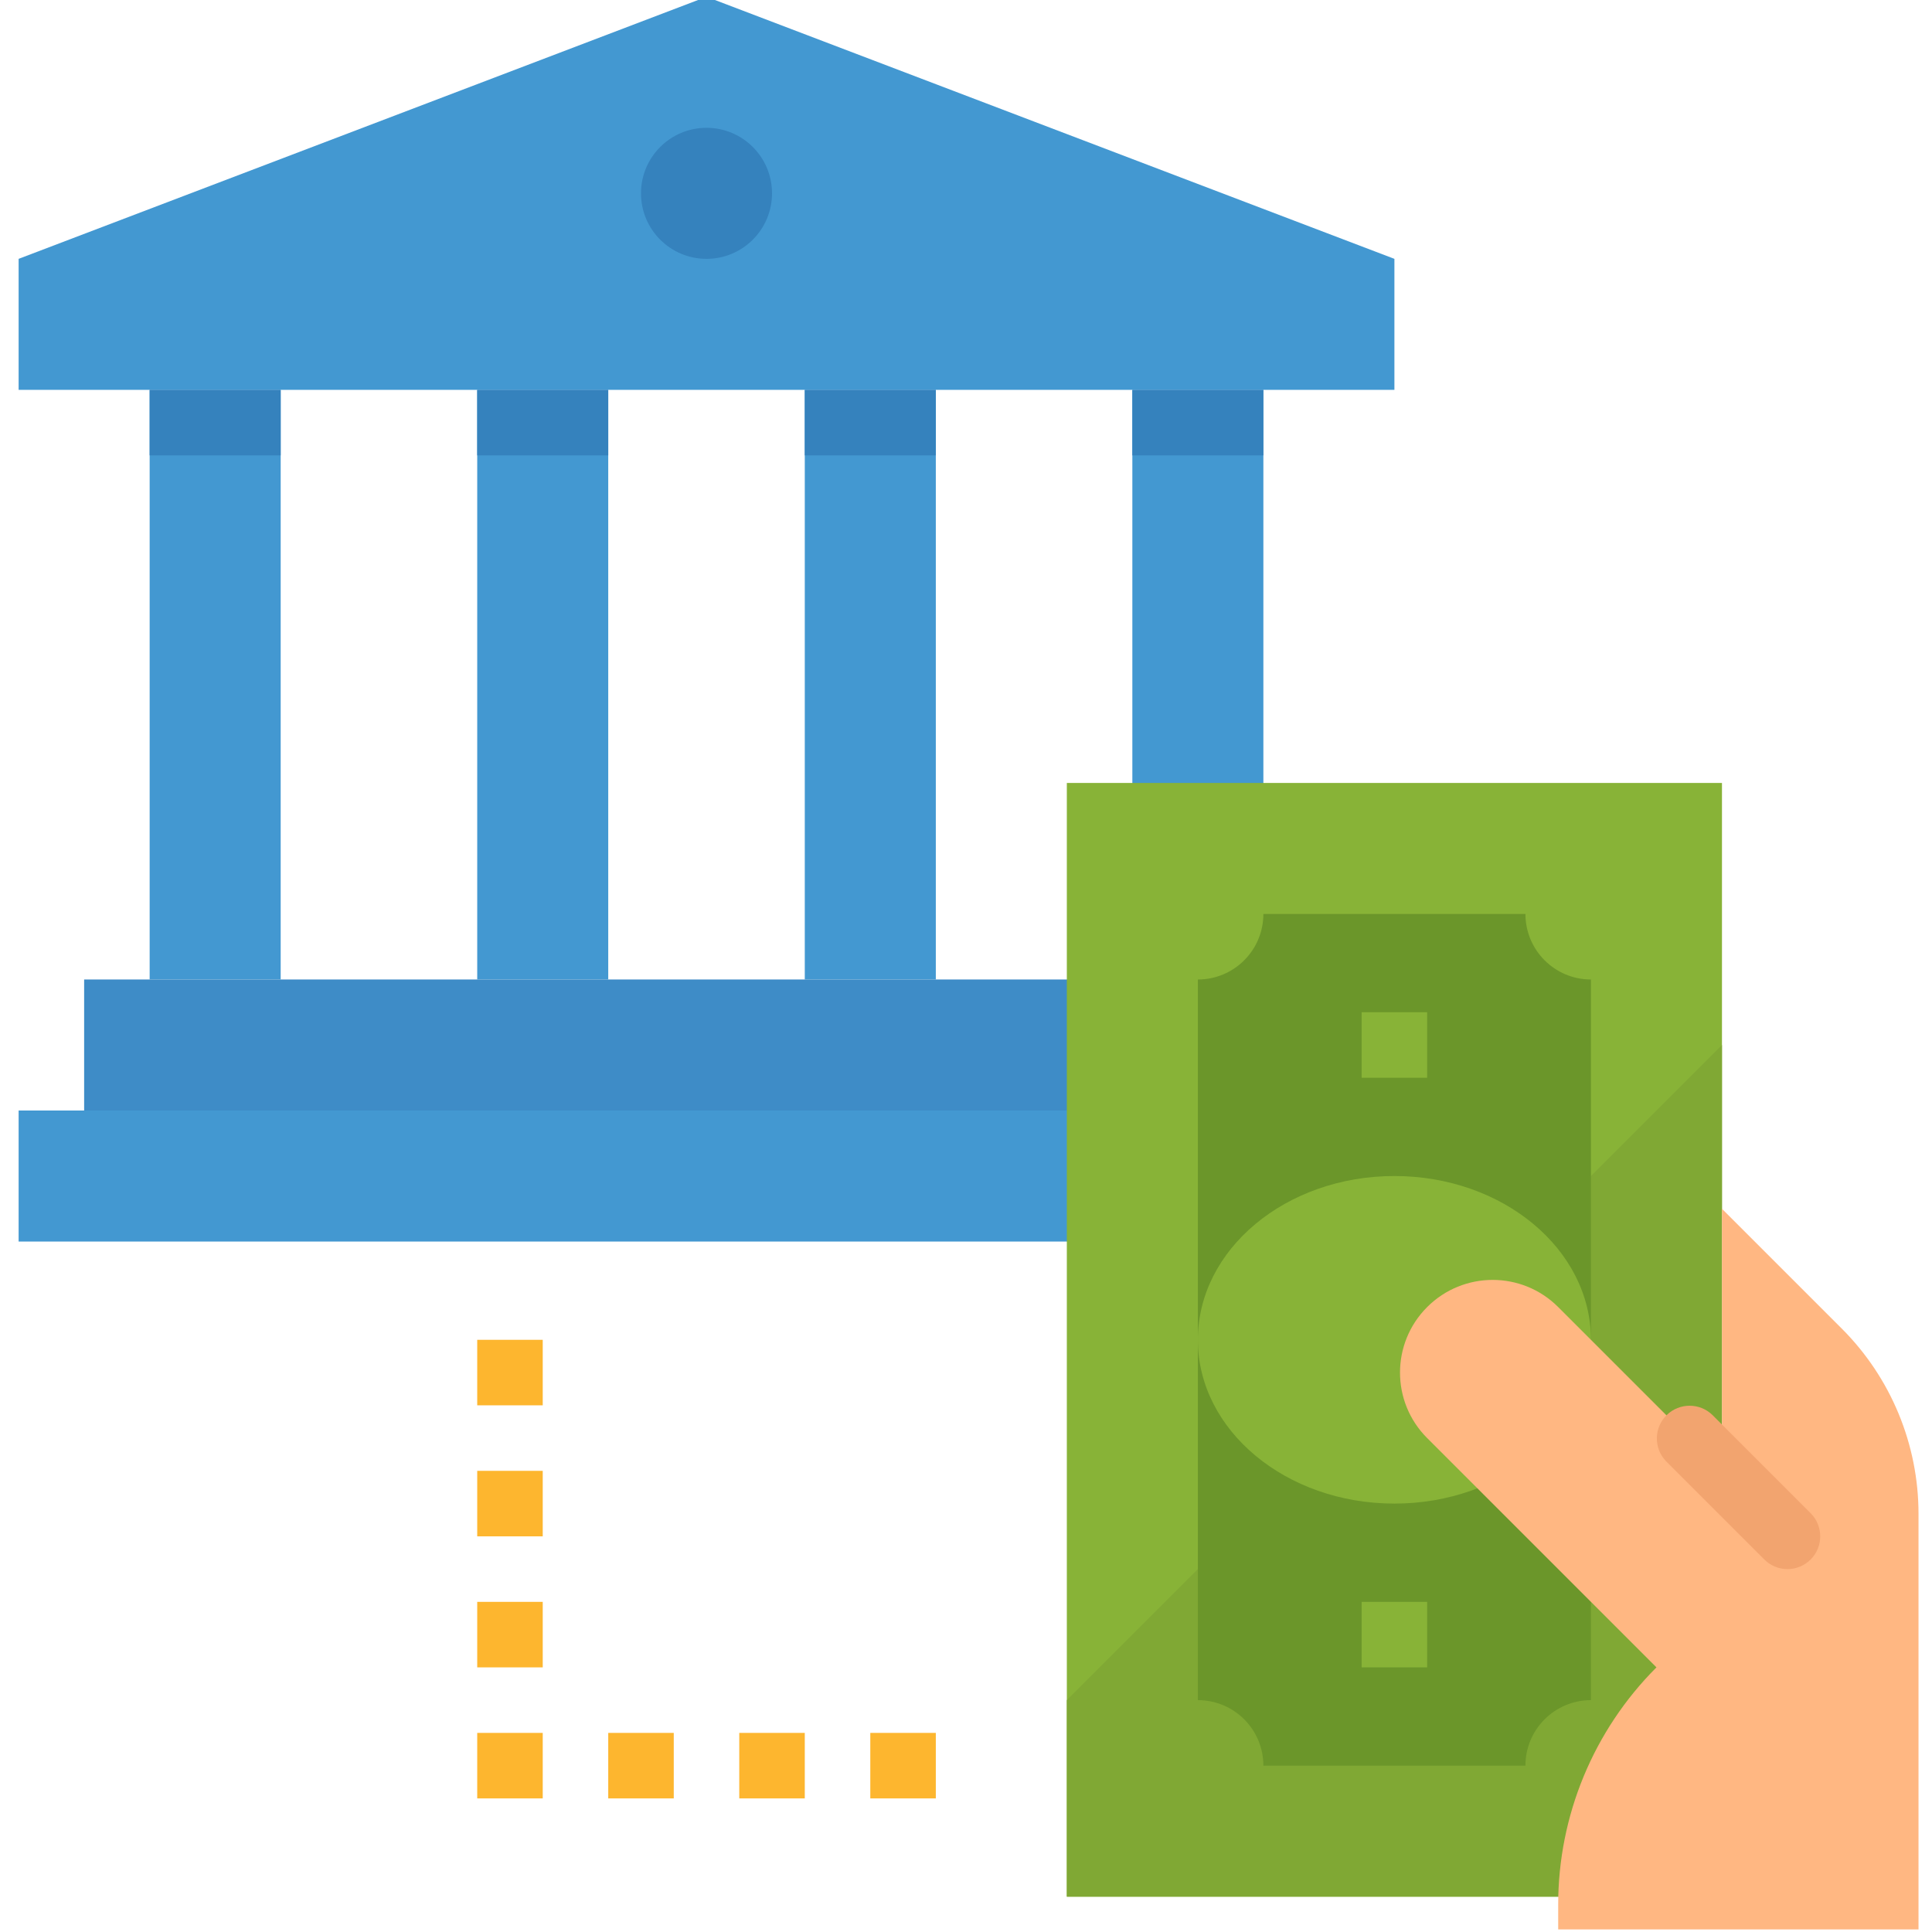 <svg xmlns="http://www.w3.org/2000/svg" height="601pt" version="1.1" viewBox="-5 1 601 601.8" width="601pt">
<g id="surface1">
<path d="M 428.945 122.441 L 0.402 122.441 L 0.402 81.629 L 214.672 0 L 428.945 81.629 Z M 428.945 122.441 " style=" stroke:none;fill-rule:nonzero;fill:rgb(26.275%,59.608%,81.961%);fill-opacity:1;" />
<path d="M 347.316 122.441 L 388.129 122.441 L 388.129 306.102 L 347.316 306.102 Z M 347.316 122.441 " style=" stroke:none;fill-rule:nonzero;fill:rgb(26.275%,59.608%,81.961%);fill-opacity:1;" />
<path d="M 245.281 122.441 L 286.098 122.441 L 286.098 306.102 L 245.281 306.102 Z M 245.281 122.441 " style=" stroke:none;fill-rule:nonzero;fill:rgb(26.275%,59.608%,81.961%);fill-opacity:1;" />
<path d="M 143.25 122.441 L 184.062 122.441 L 184.062 306.102 L 143.25 306.102 Z M 143.25 122.441 " style=" stroke:none;fill-rule:nonzero;fill:rgb(26.275%,59.608%,81.961%);fill-opacity:1;" />
<path d="M 41.215 122.441 L 82.027 122.441 L 82.027 306.102 L 41.215 306.102 Z M 41.215 122.441 " style=" stroke:none;fill-rule:nonzero;fill:rgb(26.275%,59.608%,81.961%);fill-opacity:1;" />
<path d="M 347.316 122.441 L 388.129 122.441 L 388.129 142.848 L 347.316 142.848 Z M 347.316 122.441 " style=" stroke:none;fill-rule:nonzero;fill:rgb(20.784%,50.98%,74.118%);fill-opacity:1;" />
<path d="M 245.281 122.441 L 286.098 122.441 L 286.098 142.848 L 245.281 142.848 Z M 245.281 122.441 " style=" stroke:none;fill-rule:nonzero;fill:rgb(20.784%,50.98%,74.118%);fill-opacity:1;" />
<path d="M 143.25 122.441 L 184.062 122.441 L 184.062 142.848 L 143.25 142.848 Z M 143.25 122.441 " style=" stroke:none;fill-rule:nonzero;fill:rgb(20.784%,50.98%,74.118%);fill-opacity:1;" />
<path d="M 41.215 122.441 L 82.027 122.441 L 82.027 142.848 L 41.215 142.848 Z M 41.215 122.441 " style=" stroke:none;fill-rule:nonzero;fill:rgb(20.784%,50.98%,74.118%);fill-opacity:1;" />
<path d="M 20.809 306.102 L 408.539 306.102 L 408.539 346.914 L 20.809 346.914 Z M 20.809 306.102 " style=" stroke:none;fill-rule:nonzero;fill:rgb(24.314%,54.902%,78.039%);fill-opacity:1;" />
<path d="M 0.402 346.914 L 428.945 346.914 L 428.945 387.73 L 0.402 387.73 Z M 0.402 346.914 " style=" stroke:none;fill-rule:nonzero;fill:rgb(26.275%,59.608%,81.961%);fill-opacity:1;" />
<path d="M 235.078 61.219 C 235.078 72.492 225.941 81.629 214.672 81.629 C 203.402 81.629 194.266 72.492 194.266 61.219 C 194.266 49.949 203.402 40.812 214.672 40.812 C 225.941 40.812 235.078 49.949 235.078 61.219 Z M 235.078 61.219 " style=" stroke:none;fill-rule:nonzero;fill:rgb(20.784%,50.98%,74.118%);fill-opacity:1;" />
<path d="M 326.91 244.883 L 530.977 244.883 L 530.977 591.797 L 326.91 591.797 Z M 326.91 244.883 " style=" stroke:none;fill-rule:nonzero;fill:rgb(53.333%,70.196%,21.569%);fill-opacity:1;" />
<path d="M 326.91 530.578 L 326.91 591.797 L 530.977 591.797 L 530.977 326.508 Z M 326.91 530.578 " style=" stroke:none;fill-rule:nonzero;fill:rgb(50.196%,65.882%,20.392%);fill-opacity:1;" />
<path d="M 469.758 550.984 L 388.129 550.984 C 388.129 539.707 379 530.578 367.723 530.578 L 367.723 306.102 C 379 306.102 388.129 296.969 388.129 285.695 L 469.758 285.695 C 469.758 296.969 478.891 306.102 490.164 306.102 L 490.164 530.578 C 478.891 530.578 469.758 539.707 469.758 550.984 Z M 469.758 550.984 " style=" stroke:none;fill-rule:nonzero;fill:rgb(41.961%,58.824%,16.471%);fill-opacity:1;" />
<path d="M 490.164 418.34 C 490.164 390.164 462.754 367.32 428.945 367.32 C 395.133 367.32 367.723 390.164 367.723 418.34 C 367.723 446.516 395.133 469.355 428.945 469.355 C 462.754 469.355 490.164 446.516 490.164 418.34 Z M 490.164 418.34 " style=" stroke:none;fill-rule:nonzero;fill:rgb(53.333%,70.196%,21.569%);fill-opacity:1;" />
<path d="M 418.742 316.305 L 439.148 316.305 L 439.148 336.711 L 418.742 336.711 Z M 418.742 316.305 " style=" stroke:none;fill-rule:nonzero;fill:rgb(53.333%,70.196%,21.569%);fill-opacity:1;" />
<path d="M 418.742 499.965 L 439.148 499.965 L 439.148 520.371 L 418.742 520.371 Z M 418.742 499.965 " style=" stroke:none;fill-rule:nonzero;fill:rgb(53.333%,70.196%,21.569%);fill-opacity:1;" />
<path d="M 143.25 459.152 L 163.656 459.152 L 163.656 479.559 L 143.25 479.559 Z M 143.25 459.152 " style=" stroke:none;fill-rule:nonzero;fill:rgb(99.216%,71.373%,18.431%);fill-opacity:1;" />
<path d="M 143.25 418.34 L 163.656 418.34 L 163.656 438.746 L 143.25 438.746 Z M 143.25 418.34 " style=" stroke:none;fill-rule:nonzero;fill:rgb(99.216%,71.373%,18.431%);fill-opacity:1;" />
<path d="M 143.25 499.965 L 163.656 499.965 L 163.656 520.371 L 143.25 520.371 Z M 143.25 499.965 " style=" stroke:none;fill-rule:nonzero;fill:rgb(99.216%,71.373%,18.431%);fill-opacity:1;" />
<path d="M 143.25 540.781 L 163.656 540.781 L 163.656 561.188 L 143.25 561.188 Z M 143.25 540.781 " style=" stroke:none;fill-rule:nonzero;fill:rgb(99.216%,71.373%,18.431%);fill-opacity:1;" />
<path d="M 184.062 540.781 L 204.469 540.781 L 204.469 561.188 L 184.062 561.188 Z M 184.062 540.781 " style=" stroke:none;fill-rule:nonzero;fill:rgb(99.216%,71.373%,18.431%);fill-opacity:1;" />
<path d="M 224.875 540.781 L 245.281 540.781 L 245.281 561.188 L 224.875 561.188 Z M 224.875 540.781 " style=" stroke:none;fill-rule:nonzero;fill:rgb(99.216%,71.373%,18.431%);fill-opacity:1;" />
<path d="M 265.691 540.781 L 286.098 540.781 L 286.098 561.188 L 265.691 561.188 Z M 265.691 540.781 " style=" stroke:none;fill-rule:nonzero;fill:rgb(99.216%,71.373%,18.431%);fill-opacity:1;" />
<path d="M 568.293 414.84 L 530.977 377.527 L 530.977 459.152 L 479.961 408.137 C 468.688 396.859 450.422 396.859 439.148 408.137 C 427.871 419.41 427.871 437.676 439.148 448.949 L 510.57 520.371 C 490.969 539.973 479.961 566.555 479.961 594.277 L 479.961 602 L 592.199 602 L 592.199 472.559 C 592.199 450.906 583.598 430.145 568.293 414.84 Z M 568.293 414.84 " style=" stroke:none;fill-rule:nonzero;fill:rgb(100%,71.765%,50.98%);fill-opacity:1;" />
<path d="M 551.383 489.762 C 548.68 489.762 546.078 488.691 544.172 486.773 L 513.562 456.164 C 509.645 452.113 509.754 445.652 513.805 441.734 C 517.766 437.918 524.031 437.918 527.988 441.734 L 558.598 472.344 C 562.578 476.336 562.578 482.793 558.598 486.773 C 556.68 488.691 554.09 489.762 551.383 489.762 Z M 551.383 489.762 " style=" stroke:none;fill-rule:nonzero;fill:rgb(94.902%,64.314%,43.529%);fill-opacity:1;" />
</g>
</svg>